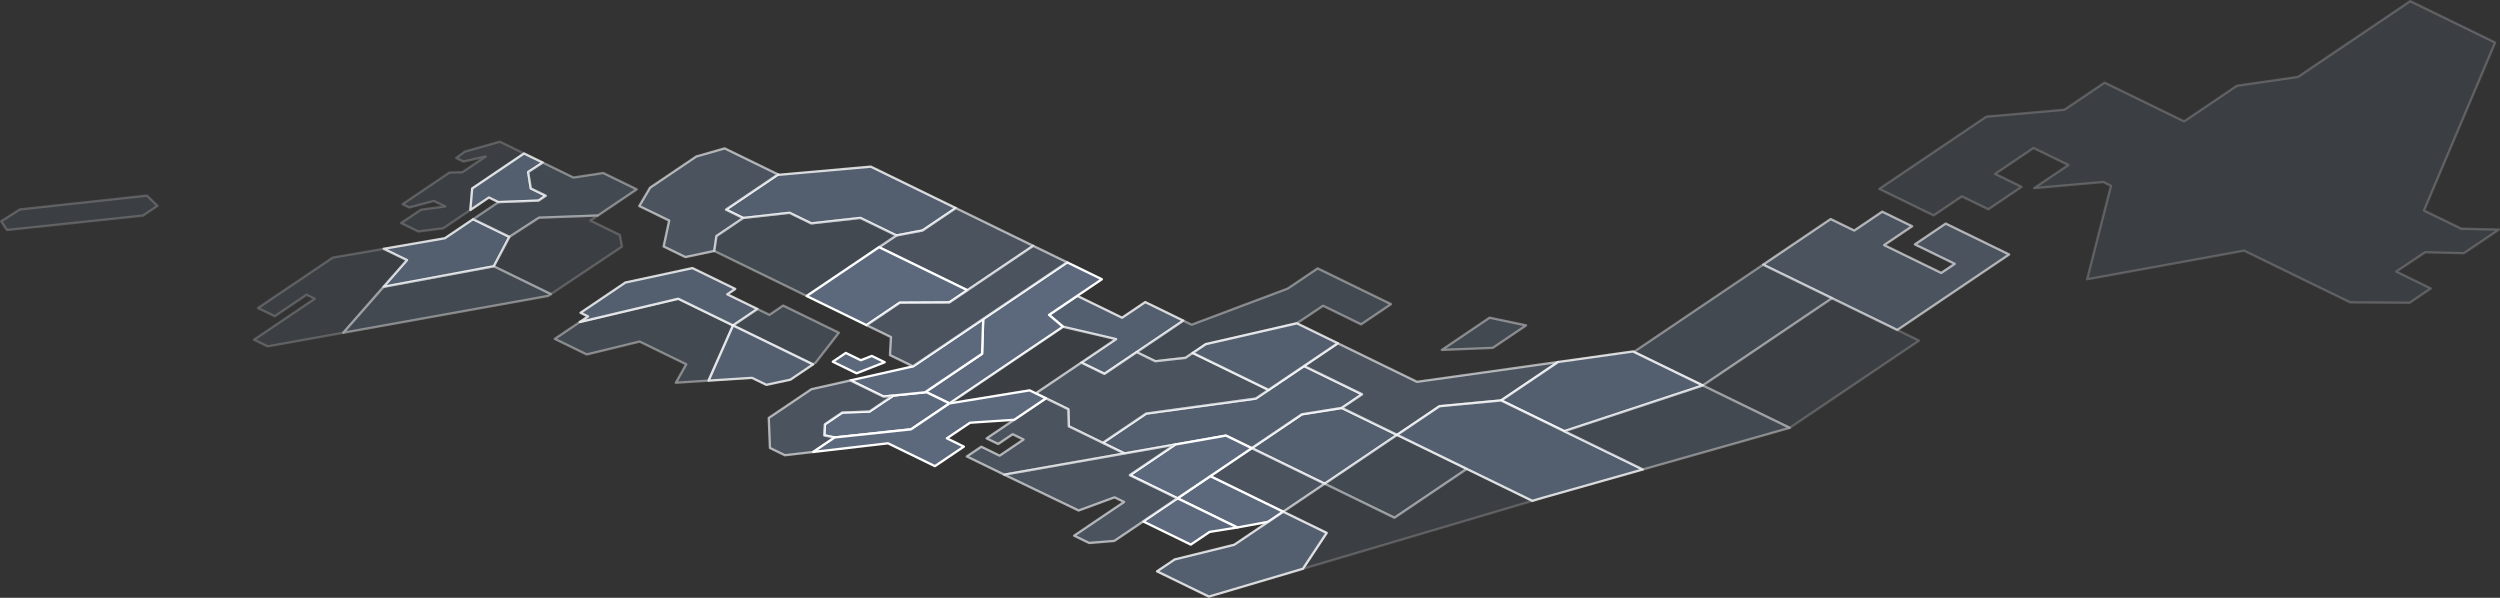 <?xml version="1.0" encoding="UTF-8"?>
<svg id="_レイヤー_2" data-name="レイヤー 2" xmlns="http://www.w3.org/2000/svg" viewBox="0 0 1076.54 257.41">
  <rect x="0" y="0" width="1076.54" height="257.41" fill="#333333" stroke="none"/>
  <defs>
    <style>
      .cls-1 {
        opacity: .4;
      }

      .cls-1, .cls-2, .cls-3, .cls-4, .cls-5 {
        fill: #5c697d;
        stroke: #fff;
        stroke-linecap: round;
        stroke-linejoin: round;
      }

      .cls-2 {
        opacity: .2;
      }

      .cls-3 {
        opacity: .8;
      }

      .cls-5 {
        opacity: .6;
      }
    </style>
  </defs>
  <g id="_02" data-name="02">
    <g>
      <polygon class="cls-2" points="1031.85 116.94 1044.31 108.62 1060.98 109.04 1076.04 98.87 1059.53 98.46 1059.65 98.38 1043.8 90.66 1074.45 18.33 1037.88 .5 989.55 33.12 963.26 36.92 940.52 52.27 906.28 35.58 888.99 47.25 855.36 50.23 809.25 81.35 832.65 92.76 844.8 84.56 856.21 90.12 870.54 80.45 859.14 74.89 875.65 63.74 890.67 71.06 875.92 81.02 905.69 78.38 909.02 80.01 898.74 120.26 966.34 107.94 1012 130.2 1037.62 130.37 1046.75 124.2 1031.85 116.94"/>
      <polyline class="cls-3" points="457.76 140.71 480.59 146.04 465.64 156.14 475.59 160.99 509.55 138.07 493.16 130.08 483.19 136.81 463.88 127.4 451.73 135.6 457.76 140.71"/>
      <polygon class="cls-3" points="560.62 178.41 539.03 192.99 570.43 208.3 601.59 187.27 577.79 175.67 560.62 178.41"/>
      <polygon class="cls-3" points="561.54 157.62 546.28 167.92 546.37 167.97 546.28 167.92 540.77 171.63 493.58 178.09 474.89 190.7 484.25 195.27 527.91 187.57 539.03 192.99 560.62 178.41 577.79 175.67 586.51 169.79 561.54 157.62"/>
      <polygon class="cls-5" points="610.17 164.42 576.08 147.81 561.54 157.62 586.51 169.79 577.79 175.67 601.59 187.27 619.86 174.93 646.42 172.43 670.95 155.88 610.17 164.42"/>
      <polygon class="cls-3" points="320.05 93.88 320.05 93.87 339.99 91.64 349.35 96.2 370.5 93.84 386 101.39 397.23 99.26 411.56 89.59 374.98 71.76 335.37 75.27 335.07 75.12 312.64 90.26 320.05 93.88"/>
      <polygon class="cls-4" points="422.9 152.33 398.3 168.94 398.9 168.87 408.85 173.72 457.76 140.71 451.73 135.6 463.88 127.4 474.47 120.25 459.55 112.98 423.38 137.38 422.9 152.33"/>
      <polygon class="cls-5" points="411.56 89.59 397.23 99.26 386 101.39 378.53 106.44 416.56 124.98 444.91 105.85 411.56 89.59"/>
      <polygon class="cls-5" points="816.99 142.1 865.17 109.58 837.86 96.27 824.57 105.24 841.74 113.61 835.92 117.53 811.34 105.55 823.39 97.42 810.51 91.15 798.47 99.28 788.32 94.33 759.24 113.96 788.9 128.41 816.99 142.1"/>
      <polygon class="cls-1" points="788.9 128.41 759.24 113.96 703.58 151.53 733.24 165.98 788.9 128.41"/>
      <polygon class="cls-2" points="480.59 146.04 457.76 140.71 408.85 173.72 443.38 168.1 446.01 169.39 465.64 156.14 480.59 146.04"/>
      <polygon class="cls-5" points="320.05 93.88 312.64 90.26 335.07 75.12 312.05 63.9 299.86 67.37 279.92 80.83 275.29 88.72 288.16 94.99 285.76 106.13 295.13 110.7 307.58 108.07 308.52 101.65 320.05 93.88"/>
      <polygon class="cls-3" points="673.6 185.68 733.24 165.98 703.58 151.53 703.2 151.34 670.95 155.88 646.42 172.43 673.6 185.68"/>
      <polygon class="cls-1" points="600.47 222.94 631.63 201.91 601.59 187.27 570.43 208.3 600.47 222.94"/>
      <polygon class="cls-4" points="384.64 170.33 374.43 177.23 362.69 177.66 355.22 182.71 354.96 187.47 359.42 188.38 392.33 184.87 408.85 173.72 398.9 168.87 384.64 170.33"/>
      <polygon class="cls-5" points="521.16 205.05 552.57 220.36 570.43 208.3 539.03 192.99 521.16 205.05"/>
      <polygon class="cls-1" points="567.4 115.57 554.52 124.26 513.14 139.82 509.55 138.07 489.45 151.63 497.5 155.55 510.49 154.1 513.6 151.99 519.21 148.21 558.45 139.22 569.74 131.68 586.13 139.67 599 130.97 567.4 115.57"/>
      <polygon class="cls-5" points="513.6 151.99 510.49 154.1 497.5 155.55 489.45 151.63 475.59 160.99 465.64 156.14 446.01 169.39 450.4 171.52 460.05 176.23 460.26 183.57 474.89 190.7 493.58 178.09 540.77 171.63 546.28 167.92 513.6 151.99"/>
      <polygon class="cls-3" points="558.45 139.22 519.21 148.21 513.6 151.99 546.28 167.92 576.08 147.81 558.45 139.22"/>
      <polygon class="cls-2" points="600.47 222.94 570.43 208.3 552.57 220.36 571.29 229.48 561.05 244.93 659.87 215.68 631.63 201.91 600.47 222.94"/>
      <polygon class="cls-4" points="521.16 205.05 507.04 214.58 532.81 227.14 546.13 224.7 552.57 220.36 521.16 205.05"/>
      <polygon class="cls-3" points="571.29 229.48 552.57 220.36 546.13 224.7 531.49 234.58 505.83 240.91 498.24 246.03 520.57 256.91 561.05 244.93 571.29 229.48"/>
      <polygon class="cls-4" points="492.29 224.53 512.77 234.51 520.87 229.05 532.81 227.14 507.04 214.58 492.29 224.53"/>
      <polygon class="cls-4" points="527.91 187.57 506.08 191.42 486.56 204.6 507.04 214.58 521.16 205.05 539.03 192.99 527.91 187.57"/>
      <polygon class="cls-2" points="816.99 142.1 788.9 128.41 733.24 165.98 770.69 184.23 826.35 146.67 816.99 142.1"/>
      <polygon class="cls-3" points="673.6 185.68 646.42 172.43 619.86 174.93 601.59 187.27 631.63 201.91 659.87 215.68 664.18 214.4 707.41 202.16 673.6 185.68"/>
      <polygon class="cls-1" points="673.6 185.68 707.41 202.16 770.69 184.23 733.24 165.98 673.6 185.68"/>
      <polygon class="cls-5" points="474.89 190.7 460.26 183.57 460.05 176.23 450.4 171.52 436.69 180.78 424.85 188.77 429.83 191.19 436.06 186.99 440.74 189.27 430.46 196.21 422.56 192.36 416.33 196.56 432.42 204.4 484.25 195.27 474.89 190.7"/>
      <polygon class="cls-1" points="386 101.39 370.5 93.84 349.35 96.2 339.99 91.64 320.05 93.87 320.05 93.88 308.52 101.65 307.58 108.07 347.37 127.47 378.53 106.44 386 101.39"/>
      <polygon class="cls-4" points="408.78 130.24 416.56 124.98 378.53 106.44 347.37 127.47 373.12 140.02 387.45 130.35 408.78 130.24"/>
      <polygon class="cls-4" points="384.64 170.33 382.43 171.83 384.64 170.33 398.3 168.94 422.9 152.33 423.38 137.38 393.19 157.76 366.22 163.81 380.48 170.76 384.64 170.33"/>
      <polygon class="cls-5" points="444.91 105.85 416.56 124.98 408.78 130.24 387.45 130.35 373.12 140.02 383.66 145.15 383.24 152.92 393.19 157.76 423.38 137.38 459.55 112.98 444.91 105.85"/>
      <polygon class="cls-5" points="354.96 187.47 355.22 182.71 362.69 177.66 374.43 177.23 384.64 170.33 380.48 170.76 366.22 163.81 349.42 167.58 331.04 179.98 331.55 192.9 337.99 196.04 350.16 194.63 359.42 188.38 354.96 187.47"/>
      <polygon class="cls-4" points="446.01 169.39 443.38 168.1 408.85 173.72 392.33 184.87 359.42 188.38 350.16 194.63 382.4 190.89 402.59 200.73 415.05 192.32 407.74 188.75 417.71 182.03 436.69 180.78 450.4 171.52 446.01 169.39"/>
      <polygon class="cls-1" points="657.16 140.12 641.43 136.8 620.87 150.68 642.83 149.8 657.16 140.12"/>
      <polygon class="cls-1" points="292.06 128.64 249.65 138.67 238.89 145.93 252.64 152.63 275.41 147.08 295.5 156.87 291.02 164.82 305.13 163.91 315.66 140.14 292.06 128.64"/>
      <polygon class="cls-3" points="315.66 140.14 326.16 133.06 313.18 126.74 316.61 124.42 298.18 115.44 269.32 121.65 250 134.69 253.22 136.26 249.65 138.67 292.06 128.64 315.66 140.14"/>
      <polygon class="cls-1" points="361.24 143.28 337.24 131.58 331.32 135.58 326.16 133.06 315.66 140.14 350.09 156.92 351.24 156.15 361.24 143.28"/>
      <polygon class="cls-3" points="305.13 163.91 323.84 162.71 330.01 165.72 340.34 163.51 350.09 156.92 315.66 140.14 305.13 163.91"/>
      <polygon class="cls-4" points="368.86 160.75 380.97 155.98 375.41 153.27 370.69 155.13 364.22 151.98 358.62 155.76 363.3 158.04 365.93 159.32 368.86 160.75"/>
      <polygon class="cls-2" points="225.66 66.09 215.23 61.01 200.18 65.27 196.43 68.03 199.55 69.55 209.08 67.43 199.11 74.16 193.49 74.32 173.35 87.92 176.27 89.34 186.83 86.52 191.71 88.9 181.22 90.31 172.71 96.05 180.12 99.67 190.8 98.35 202.54 90.43 203.33 81.17 225.66 66.09"/>
      <path class="cls-3" d="M234.99,84.28l-6.44-3.14-1.12-7.06s3.28-2.11,6.25-4.08l-4.8-2.34-3.22-1.57-22.33,15.07-.79,9.27,8-5.4,4.1,2,17.25-.65,3.12-2.1Z"/>
      <polygon class="cls-3" points="191.57 102.59 165.24 107.14 175.25 112.02 165.17 123.51 212.64 114.67 219.33 102 203.72 94.39 191.57 102.59"/>
      <path class="cls-1" d="M257.48,92.8l16.7-11.27-14.43-7.03-12.83,1.95-13.22-6.44c-2.97,1.97-6.25,4.08-6.25,4.08l1.12,7.06,6.44,3.14-3.12,2.1-17.25.65-10.9,7.36,15.6,7.61,12.75-8.27,25.4-.93Z"/>
      <polygon class="cls-2" points="165.17 123.51 175.25 112.02 165.24 107.14 143.29 110.92 111.09 132.65 118.31 136.17 132.02 126.92 135.53 128.63 109.36 146.29 115.21 149.15 147.81 143.29 165.17 123.51"/>
      <polygon class="cls-2" points="266.92 101.17 254.23 94.99 257.48 92.8 232.08 93.73 219.33 102 212.64 114.67 237.23 126.66 267.84 106.21 266.92 101.17"/>
      <polygon class="cls-1" points="165.17 123.51 147.81 143.29 236.08 127.42 237.23 126.66 212.64 114.67 165.17 123.51"/>
      <polygon class="cls-2" points="8.58 90.17 .5 95.29 3 99.04 61.59 92.83 67.82 88.63 63.25 84.23 8.58 90.17"/>
      <polygon class="cls-5" points="486.56 204.6 506.08 191.42 484.25 195.27 432.42 204.4 464.47 219.84 479.53 214.31 479.94 214.16 484.04 216.16 462.54 230.67 468.98 233.81 479.83 232.94 492.29 224.53 507.04 214.58 486.56 204.6"/>
    </g>
  </g>
</svg>
